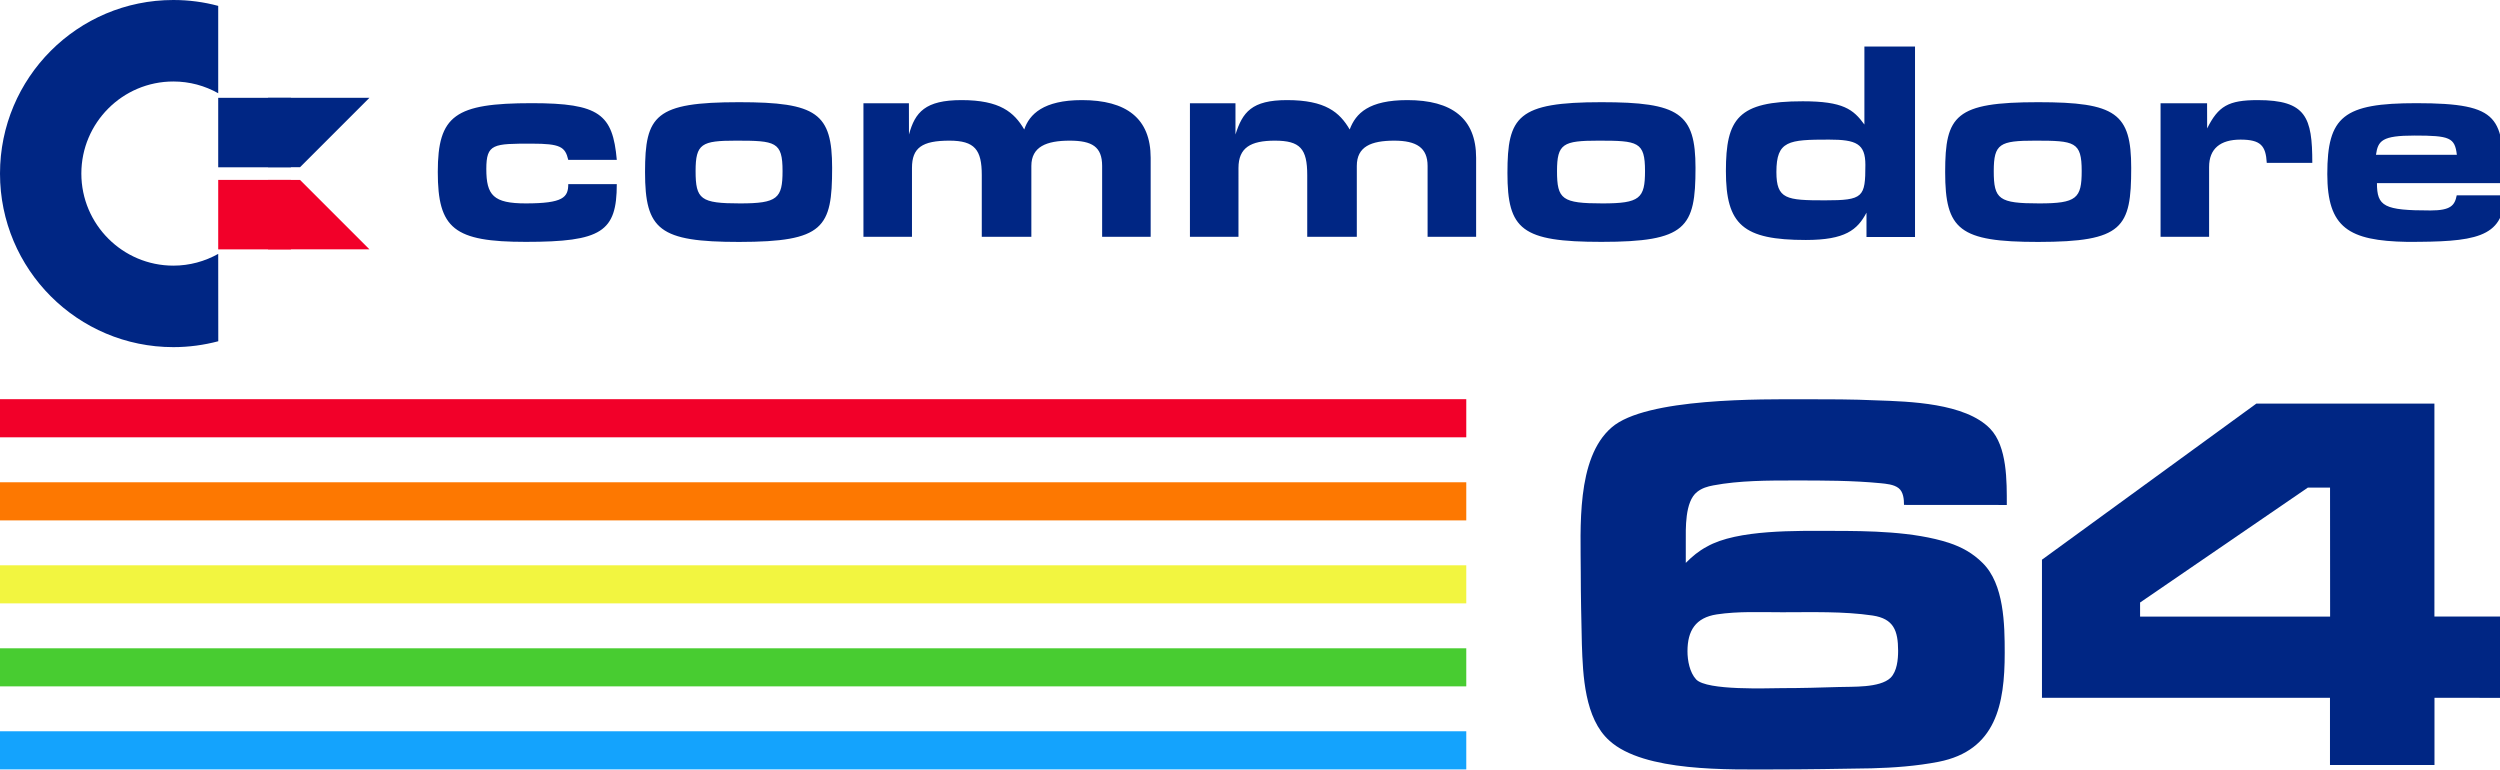 <?xml version="1.0" encoding="UTF-8" standalone="no"?>
<svg
   height="197"
   viewBox="0 0 640 197"
   width="640"
   version="1.1"
   id="svg14"
   sodipodi:docname="c64.svg"
   inkscape:version="1.3.2 (091e20e, 2023-11-25)"
   xmlns:inkscape="http://www.inkscape.org/namespaces/inkscape"
   xmlns:sodipodi="http://sodipodi.sourceforge.net/DTD/sodipodi-0.dtd"
   xmlns="http://www.w3.org/2000/svg"
   xmlns:svg="http://www.w3.org/2000/svg">
  <defs
     id="defs14" />
  <sodipodi:namedview
     id="namedview14"
     pagecolor="#ffffff"
     bordercolor="#000000"
     borderopacity="0.25"
     inkscape:showpageshadow="2"
     inkscape:pageopacity="0.0"
     inkscape:pagecheckerboard="0"
     inkscape:deskcolor="#d1d1d1"
     inkscape:zoom="1"
     inkscape:cx="303.5"
     inkscape:cy="104"
     inkscape:window-width="1312"
     inkscape:window-height="449"
     inkscape:window-x="0"
     inkscape:window-y="39"
     inkscape:window-maximized="0"
     inkscape:current-layer="svg14" />
  <g
     id="g2">
    <g
       id="g1"
       transform="scale(0.167,0.167)">
      <g
         id="g16">
        <g
           id="g15"
           transform="scale(1,1.001)">
          <g
             transform="scale(1,1)"
             id="g14">
            <g
               clip-rule="evenodd"
               fill-rule="evenodd"
               id="g5">
              <path
                 d="m 0,611.3 h 2247.7 v 58.4 H 0 Z"
                 fill="#f20029"
                 id="path1" />
              <path
                 d="m 0,738.5 h 2247.7 v 58.4 H 0 Z"
                 fill="#fd7801"
                 id="path2" />
              <path
                 d="M 0,865.7 H 2247.7 V 924 H 0 Z"
                 fill="#f2f540"
                 id="path3" />
              <path
                 d="m 0,992.8 h 2247.7 v 58.3 H 0 Z"
                 fill="#48cc31"
                 id="path4" />
              <path
                 d="m 0,1119.9 h 2247.7 v 58.4 H 0 Z"
                 fill="#14a3fd"
                 id="path5" />
            </g>
            <g
               fill="#002684"
               id="g11">
              <path
                 d="m 2918.7,773.2 c 0,-8.3 -0.8,-19.9 -8.3,-25.7 -7.5,-5.8 -19.1,-6.6 -27.4,-7.5 -43.2,-4.2 -88,-4.2 -132,-4.2 -40.7,0 -84.7,0 -124.5,7.5 -9.1,1.7 -17.4,4.1 -24.9,10 -19.1,14.9 -17.4,56.4 -17.4,78 v 21.6 9.1 c 10,-10 19.9,-18.3 32.4,-24.9 46.5,-26.6 139.5,-24.1 191.7,-24.1 56.4,0 125.3,0.8 179.3,18.3 19.9,6.6 36.5,15.8 51.5,30.7 33.2,32.4 34,94.6 34,137.8 0,78.9 -13.3,149.4 -101.3,166.8 -34,6.6 -68.9,9.1 -102.9,10 -49.8,0.8 -98.8,1.7 -148.6,1.7 -69.7,0 -199.9,4.2 -253.1,-44 -38.2,-34 -40.7,-100.4 -42.3,-147.8 -0.8,-36.5 -1.7,-73.9 -1.7,-110.4 0,-66.4 -7.5,-174.3 47.3,-221.5 52.3,-45.7 230.7,-43.2 296.2,-43.2 36.5,0 73,0 109.6,1.7 50.6,1.7 136.1,4.1 174.3,43.2 26.6,27.4 25.7,81.3 25.7,117 z m -48.1,169.4 c -44.8,-6.6 -93,-5 -138.6,-5 -33.2,0 -67.2,-1.7 -100.4,3.3 -32.4,5 -44.8,24.9 -44.8,56.4 0,14.1 3.3,32.4 13.3,43.2 16.6,17.4 110.4,13.3 132,13.3 29.1,0 57.3,-0.8 86.3,-1.7 20.8,-0.8 63.1,1.7 79.7,-14.1 10,-10 11.6,-28.2 11.6,-41.5 -0.1,-30.8 -6.8,-49 -39.1,-53.9 z"
                 id="path6" />
              <path
                 d="m 3731.9,1068.6 v 102.9 H 3571.7 V 1068.6 H 3130.2 V 857.1 l 328.6,-239 h 273 V 944.2 H 3839 v 124.5 z M 3571.8,746.7 h -34 l -257.2,176 v 21.6 h 291.3 z"
                 id="path7" />
              <path
                 d="M 3383.3,158.1 H 3312 v 204.5 h 74.4 V 255.7 c 0,-27.9 17.1,-41.9 48.1,-41.9 31,0 38.8,9.3 40.3,35.6 h 69.8 c 0,-69.7 -9.3,-96.1 -83.7,-96.1 -45,0 -60.5,9.3 -77.5,43.4 z m 342.5,164.2 c -71.3,0 -82.1,-6.2 -82.1,-41.9 H 3839 c -3.1,-99.2 -3.1,-122.4 -134.9,-122.4 -111.6,0 -136.5,20.1 -136.5,108.5 0,82.2 32.6,102.3 122.5,103.9 100.8,0 148.8,-4.7 148.8,-71.3 H 3766 c -3,15.5 -9.2,23.2 -40.2,23.2 z m -83.6,-85.2 c 3.1,-21.7 9.3,-29.5 58.9,-29.5 54.3,0 62,3.1 65.1,29.5 z m -2771.1,7.7 h 74.4 C 939.3,175 919.1,158 815.3,158 c -117.8,0 -144.2,18.6 -144.2,105.4 0,86.8 24.8,107 134.9,107 116.3,0 139.5,-15.5 139.5,-88.4 h -74.4 c 0,20.2 -7.7,29.5 -65.1,29.5 -49.6,0 -60.5,-12.4 -60.5,-52.7 0,-38.8 10.8,-38.8 69.8,-38.8 43.4,0 51.1,4.7 55.8,24.8 z m 1728,12.4 c 0,-83.7 -24.8,-100.7 -144.2,-100.7 -128.7,0 -144.1,21.7 -144.1,108.5 0,86.8 21.7,105.4 144.1,105.4 130.2,0 144.2,-21.7 144.2,-113.2 z m -212.3,4.7 c 0,-41.9 9.3,-46.5 63.6,-46.5 60.5,0 71.3,1.5 71.3,46.5 0,41.9 -7.8,49.6 -65.1,49.6 -62.1,0 -69.8,-6.2 -69.8,-49.6 z m 880.2,-4.7 c 0,-83.7 -23.3,-100.7 -142.6,-100.7 -127.1,0 -142.6,20.1 -142.6,107 0,88.4 21.7,107 142.6,107 130.3,-0.1 142.6,-21.8 142.6,-113.3 z m -210.7,4.7 c 0,-41.9 9.3,-46.5 63.5,-46.5 60.5,0 71.3,1.5 71.3,46.5 0,41.9 -7.7,49.6 -65.1,49.6 -61.9,0 -69.7,-6.2 -69.7,-49.6 z m -1780.7,-4.7 c 0,-83.7 -23.3,-100.7 -142.6,-100.7 -128.7,0 -144.2,20.1 -144.2,107 0,88.4 21.7,107 144.2,107 130.2,-0.1 142.6,-21.8 142.6,-113.3 z m -209.3,4.7 c 0,-41.9 9.3,-46.5 62,-46.5 60.5,0 71.3,1.5 71.3,46.5 0,41.9 -7.8,49.6 -65.1,49.6 -60.5,0 -68.2,-6.2 -68.2,-49.6 z M 2858,71.3 v 119.4 c -17,-23.3 -32.5,-35.6 -94.5,-35.6 -99.2,0 -117.8,26.4 -117.8,107 0,82.2 26.4,105.4 122.5,105.4 60.5,0 79.1,-15.5 93,-41.8 v 37.2 h 74.4 V 71.3 Z m -54.3,142.5 c 41.8,0 55.8,6.2 55.8,38.7 0,49.6 -3.1,54.3 -62,54.3 -58.9,0 -74.4,-1.6 -74.4,-43.4 0,-48 18.6,-49.6 80.6,-49.6 z M 1393.3,158.1 h -69.7 V 362.6 H 1398 V 257.2 c 0,-31 15.5,-41.8 57.4,-41.8 38.8,0 49.6,13.9 49.6,52.7 v 94.5 h 76 V 254.1 c 0,-29.5 23.2,-38.7 58.9,-38.7 34.1,0 49.6,9.3 49.6,38.7 v 108.5 h 74.4 V 241.7 c 0,-60.4 -37.2,-88.4 -105.4,-88.4 -58.9,0 -80.6,21.7 -88.4,45 -15.5,-26.4 -37.2,-45 -96.1,-45 -55.8,0 -71.3,18.6 -80.6,52.7 z m 500.6,0 h -69.8 v 204.5 h 74.4 V 257.2 c 0,-31 18.6,-41.8 55.8,-41.8 38.8,0 49.6,12.4 49.6,52.7 v 94.5 h 76 V 254.1 c 0,-29.5 21.7,-38.7 57.4,-38.7 34.1,0 51.1,10.8 51.1,38.7 v 108.5 h 74.4 V 241.7 c 0,-60.4 -37.2,-88.4 -105.4,-88.4 -58.9,0 -79.1,20.1 -88.4,45 -15.5,-26.4 -37.2,-45 -96.1,-45 -54.2,0 -68.2,18.6 -79,52.7 z"
                 id="path8" />
              <path
                 d="m 334.5,388.8 c -20.4,11.4 -43.8,18 -68.8,18 -77.7,0 -141,-63.2 -141,-141 0,-77.8 63.2,-141 141,-141 25,0 48.4,6.5 68.8,18 V 9 C 312.6,3.1 289.5,0 265.7,0 119,0 0,119 0,265.8 c 0,146.8 119,265.8 265.8,265.8 23.8,0 46.8,-3.2 68.8,-9 z"
                 id="path9" />
              <path
                 d="M 334.5,149.8 H 446 V 256.2 H 334.5 Z"
                 id="path10" />
              <path
                 d="M 566.3,149.8 459.9,256.1 h -49 V 149.8 Z"
                 id="path11" />
            </g>
            <g
               fill="#f20029"
               id="g13">
              <path
                 d="M 334.5,275.5 H 446 V 381.9 H 334.5 Z"
                 id="path12" />
              <path
                 d="M 566.3,381.8 459.9,275.5 h -49 v 106.3 z"
                 id="path13" />
            </g>
          </g>
        </g>
      </g>
    </g>
  </g>
</svg>
